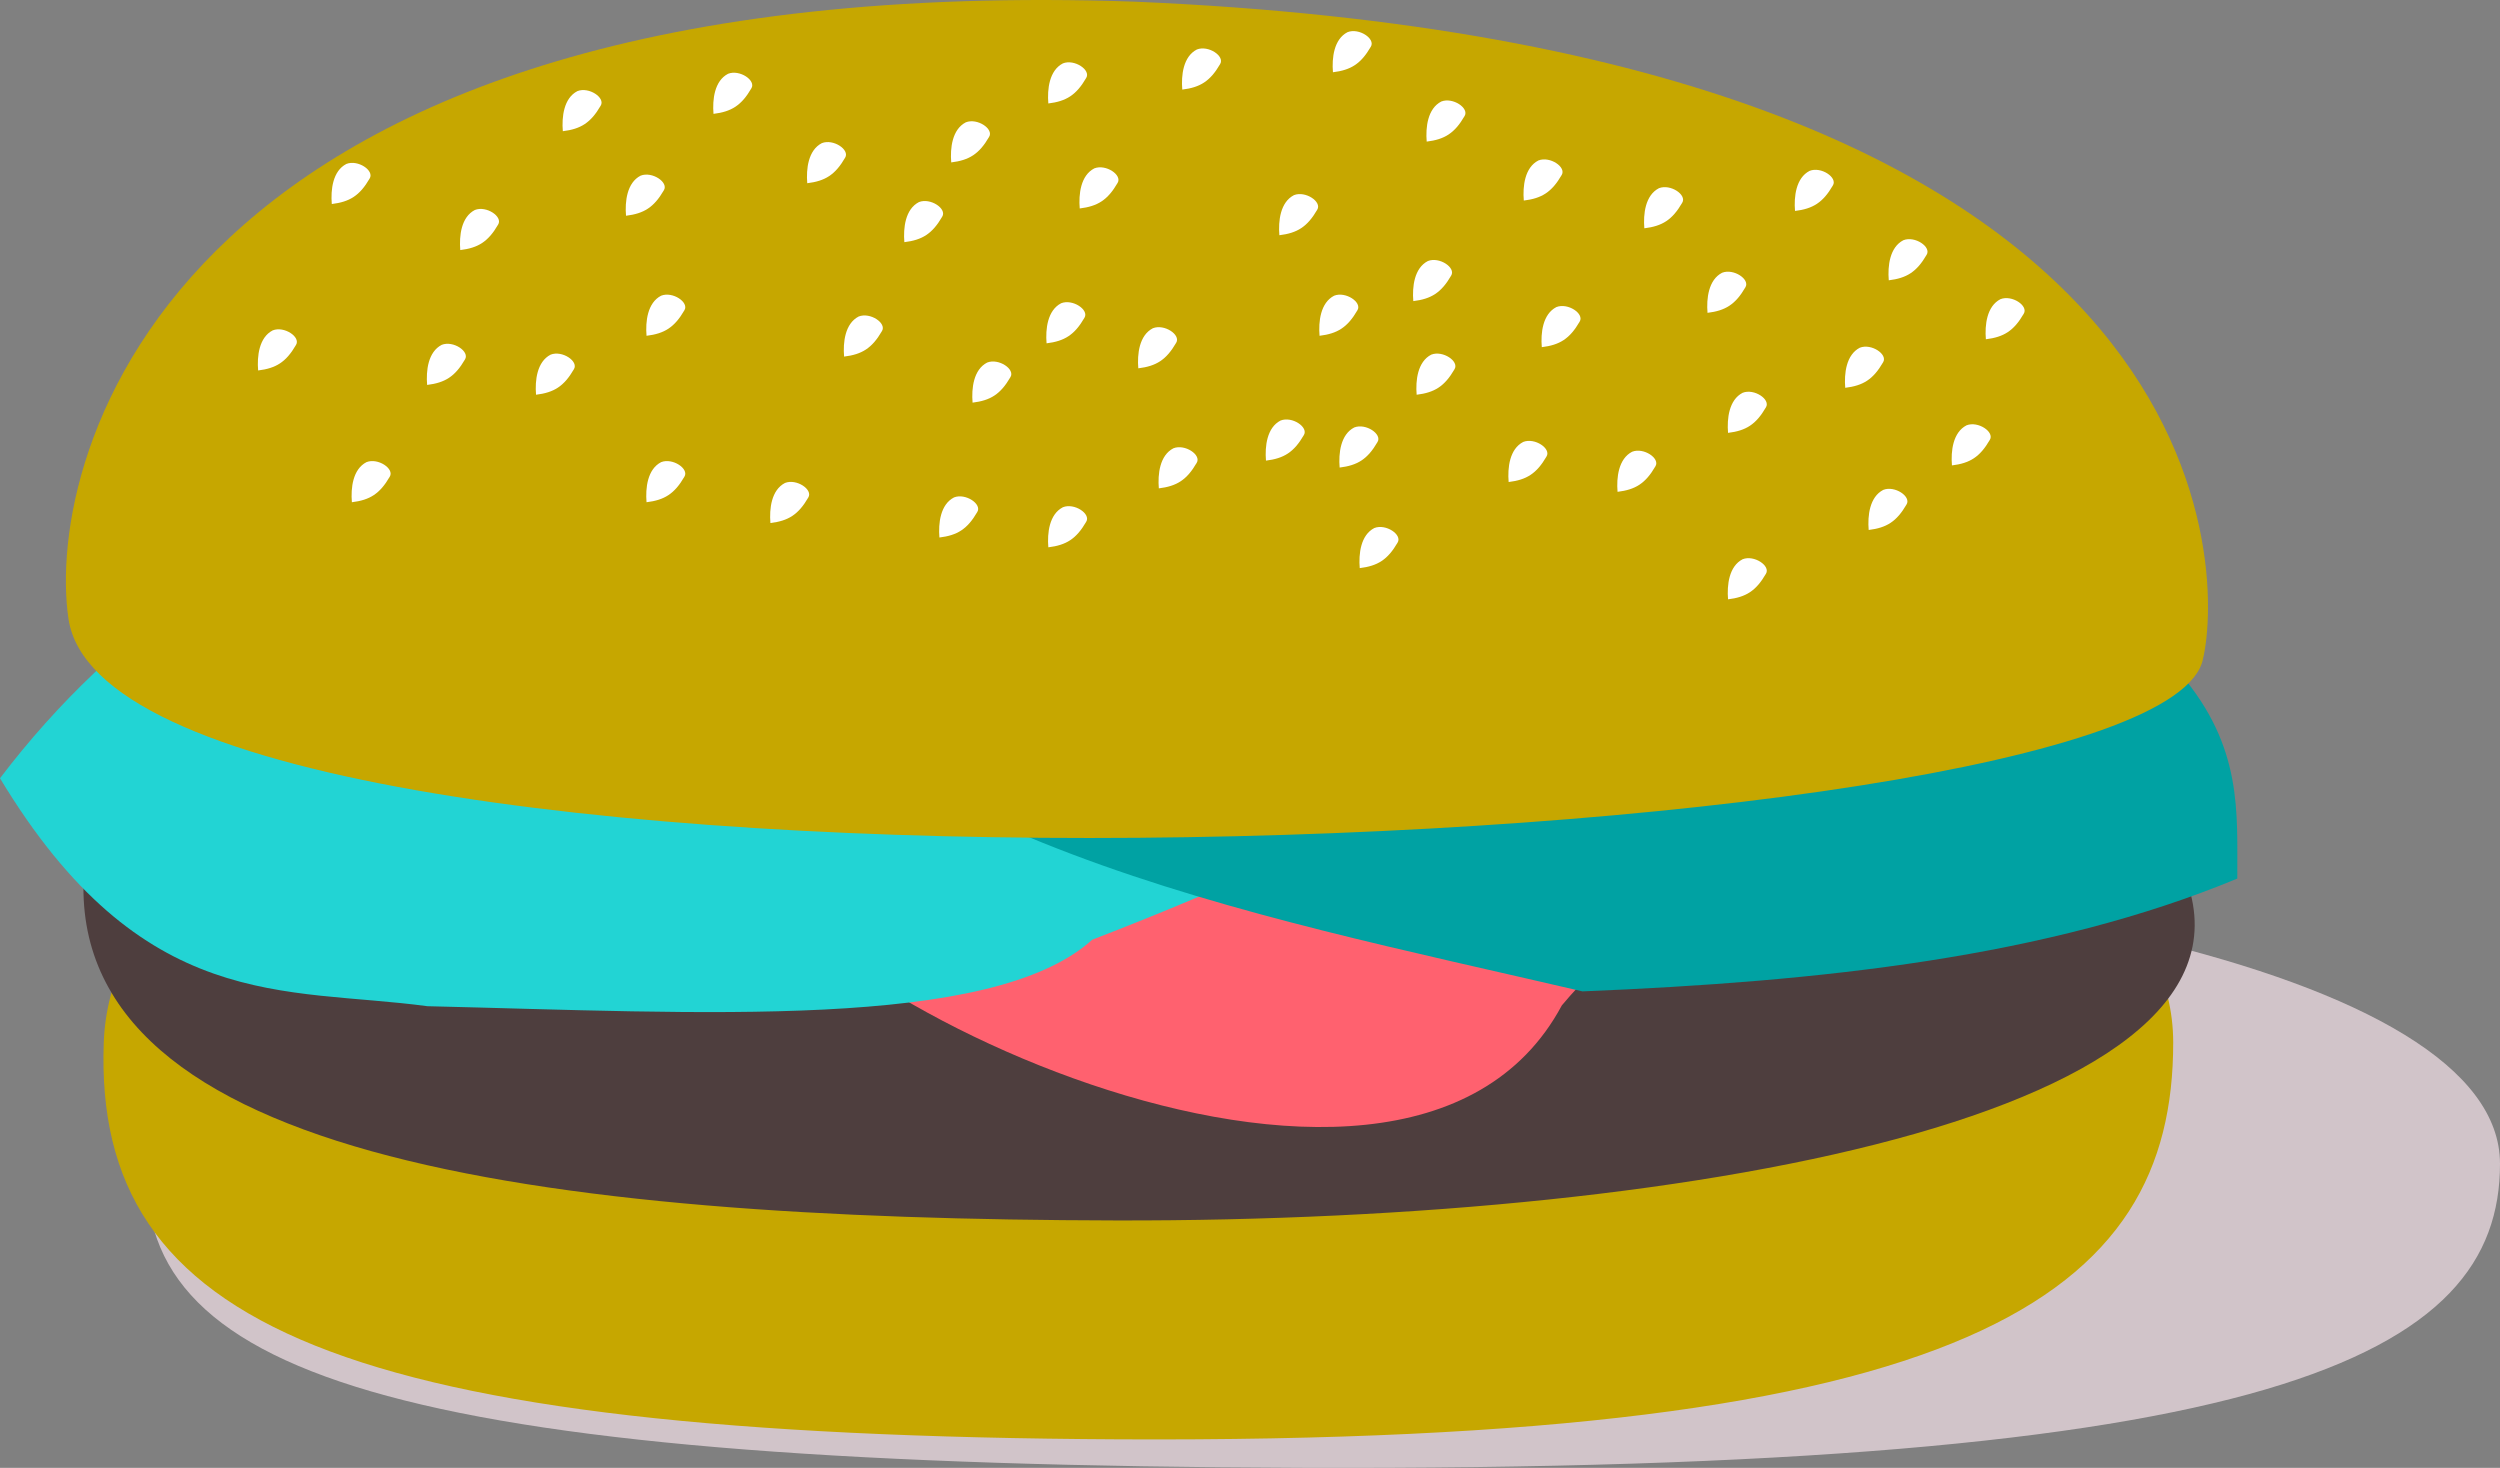 <?xml version="1.0" encoding="UTF-8" standalone="no"?>
<!-- Created with Inkscape (http://www.inkscape.org/) -->

<svg
   xmlns:dc="http://purl.org/dc/elements/1.1/"
   xmlns:cc="http://creativecommons.org/ns#"
   xmlns:rdf="http://www.w3.org/1999/02/22-rdf-syntax-ns#"
   xmlns:svg="http://www.w3.org/2000/svg"
   xmlns="http://www.w3.org/2000/svg"
   xmlns:sodipodi="http://sodipodi.sourceforge.net/DTD/sodipodi-0.dtd"
   xmlns:inkscape="http://www.inkscape.org/namespaces/inkscape"
   width="145.337mm"
   height="85.336mm"
   viewBox="0 0 514.973 302.372"
   id="svg6092"
   version="1.1"
   inkscape:version="0.91 r13725"
   sodipodi:docname="burger.svg">
  <rect x="0" y="0" width="514.973" height="302.372" fill="#808080" stroke="none"/>
  <defs
     id="defs6094" />
  <sodipodi:namedview
     id="base"
     pagecolor="#ffffff"
     bordercolor="#666666"
     borderopacity="1.0"
     inkscape:pageopacity="0.0"
     inkscape:pageshadow="2"
     inkscape:zoom="0.98994949"
     inkscape:cx="311.01817"
     inkscape:cy="265.44023"
     inkscape:document-units="px"
     inkscape:current-layer="layer1"
     showgrid="false"
     fit-margin-top="0"
     fit-margin-left="0"
     fit-margin-right="0"
     fit-margin-bottom="0"
     inkscape:window-width="1920"
     inkscape:window-height="1057"
     inkscape:window-x="-8"
     inkscape:window-y="-8"
     inkscape:window-maximized="1" />
  <g
     inkscape:label="Layer 1"
     inkscape:groupmode="layer"
     id="layer1"
     transform="translate(-818.299,-714.369)">
    <path
       style="opacity:1;fill:#d1c4c9;fill-opacity:1;stroke:none;stroke-width:1.961;stroke-miterlimit:4;stroke-dasharray:none;stroke-opacity:1"
       d="m 1333.272,954.079 c 0,39.771 -46.498,63.342 -246.925,62.648 -182.561,-0.632 -240.173,-17.95 -237.737,-62.648 2.166,-39.744 104.435,-62.703 238.27,-62.703 133.835,-10e-5 246.391,22.933 246.391,62.703 z"
       id="path18039-7-6"
       inkscape:connector-curvature="0"
       sodipodi:nodetypes="sssss" />
    <path
       sodipodi:nodetypes="sssss"
       inkscape:connector-curvature="0"
       id="path4373-6-4"
       d="m 1265.956,929.128 c 0,51.884 -40.897,82.635 -217.183,81.73 -160.572,-0.824 -211.244,-23.417 -209.102,-81.73 1.905,-51.849 91.856,-81.801 209.571,-81.801 117.715,-10e-5 216.714,29.917 216.714,81.801 z"
       style="opacity:1;fill:#c6a700;fill-opacity:1;stroke:none;stroke-width:1.961;stroke-miterlimit:4;stroke-dasharray:none;stroke-opacity:1" />
    <path
       sodipodi:nodetypes="sssss"
       inkscape:connector-curvature="0"
       id="path4375-2-8"
       d="m 1266.83,891.436 c 26.217,51.174 -97.248,74.589 -218.512,74.334 -119.239,-0.252 -219.397,-13.043 -212.497,-74.334 4.553,-40.441 96.485,-73.526 215.504,-73.526 119.02,0 196.276,35.993 215.504,73.526 z"
       style="opacity:1;fill:#4e3e3e;fill-opacity:1;stroke:none;stroke-width:1.961;stroke-miterlimit:4;stroke-dasharray:none;stroke-opacity:1" />
    <path
       style="fill:#ff616f;fill-opacity:1;fill-rule:evenodd;stroke:none;stroke-width:1px;stroke-linecap:butt;stroke-linejoin:miter;stroke-opacity:1"
       d="m 970.778,886.441 c -0.41,-28.354 45.249,-63.184 119.013,-56.594 68.543,20.127 87.001,-10.99 123.38,28.297 -3.97,60.706 -36.184,19.113 -73.154,63.331 -33.089,61.813 -169.238,-6.737 -169.238,-35.034 z"
       id="path16639-1-5"
       inkscape:connector-curvature="0"
       sodipodi:nodetypes="ccccc" />
    <path
       sodipodi:nodetypes="cccccc"
       inkscape:connector-curvature="0"
       id="path4377-4-3"
       d="m 1015.898,778.818 c -73.504,18.207 -149.311,32.269 -197.599,95.865 29.346,48.657 58.693,43 88.039,46.954 55.946,1.318 116.182,5.088 136.95,-13.695 116.699,-44.937 111.382,-73.958 111.516,-103.691 -40.137,-17.726 -88.417,-23.237 -138.906,-25.434 z"
       style="fill:#22d4d4;fill-opacity:1;fill-rule:evenodd;stroke:none;stroke-width:1px;stroke-linecap:butt;stroke-linejoin:miter;stroke-opacity:1" />
    <path
       style="fill:#00a2a3;fill-opacity:1;fill-rule:evenodd;stroke:none;stroke-width:1px;stroke-linecap:butt;stroke-linejoin:miter;stroke-opacity:1"
       d="m 1144.269,918.584 c -71.38,-16.634 -144.995,-29.482 -191.887,-87.585 28.498,-44.455 56.996,-39.286 85.494,-42.899 54.328,-1.204 112.823,-4.649 132.991,12.512 113.326,41.056 108.162,67.57 108.293,94.735 -38.976,16.195 -85.861,21.23 -134.891,23.237 z"
       id="path4379-5-8"
       inkscape:connector-curvature="0"
       sodipodi:nodetypes="cccccc" />
    <path
       sodipodi:nodetypes="cccc"
       inkscape:connector-curvature="0"
       id="path4387-4-2"
       d="m 832.397,841.788 c 9.7,66.463 431.492,51.205 439.704,8.253 4.206,-17.8 6.016,-125.681 -219.982,-135.325 -199.502,-7.009 -224.564,94.164 -219.722,127.072 z"
       style="fill:#c6a700;fill-opacity:1;fill-rule:evenodd;stroke:none;stroke-width:1px;stroke-linecap:butt;stroke-linejoin:miter;stroke-opacity:1" />
    <path
       sodipodi:nodetypes="cccc"
       inkscape:connector-curvature="0"
       id="path4389-3-2"
       d="m 909.287,785.402 c -2.819,1.45 -3.253,5.326 -3.005,8.26 3.692,-0.453 5.747,-1.715 7.801,-5.26 1.011,-1.621 -2.419,-3.938 -4.796,-3 z"
       style="fill:#ffffff;fill-opacity:1;fill-rule:evenodd;stroke:none;stroke-width:1px;stroke-linecap:butt;stroke-linejoin:miter;stroke-opacity:1" />
    <path
       style="fill:#ffffff;fill-opacity:1;fill-rule:evenodd;stroke:none;stroke-width:1px;stroke-linecap:butt;stroke-linejoin:miter;stroke-opacity:1"
       d="m 916.115,757.623 c -2.819,1.45 -3.253,5.326 -3.005,8.26 3.692,-0.453 5.747,-1.715 7.801,-5.26 1.011,-1.621 -2.419,-3.938 -4.796,-3 z"
       id="path4391-5-4"
       inkscape:connector-curvature="0"
       sodipodi:nodetypes="cccc" />
    <path
       sodipodi:nodetypes="cccc"
       inkscape:connector-curvature="0"
       id="path4393-7-8"
       d="m 950.255,750.552 c -2.819,1.45 -3.253,5.326 -3.005,8.26 3.692,-0.453 5.747,-1.715 7.801,-5.26 1.011,-1.621 -2.419,-3.938 -4.796,-3 z"
       style="fill:#ffffff;fill-opacity:1;fill-rule:evenodd;stroke:none;stroke-width:1px;stroke-linecap:butt;stroke-linejoin:miter;stroke-opacity:1" />
    <path
       style="fill:#ffffff;fill-opacity:1;fill-rule:evenodd;stroke:none;stroke-width:1px;stroke-linecap:butt;stroke-linejoin:miter;stroke-opacity:1"
       d="m 931.722,787.422 c -2.819,1.45 -3.253,5.326 -3.005,8.26 3.692,-0.453 5.747,-1.715 7.801,-5.26 1.011,-1.621 -2.419,-3.938 -4.796,-3 z"
       id="path4395-9-7"
       inkscape:connector-curvature="0"
       sodipodi:nodetypes="cccc" />
    <path
       sodipodi:nodetypes="cccc"
       inkscape:connector-curvature="0"
       id="path4397-4-6"
       d="m 954.483,775.279 c -2.819,1.45 -3.253,5.326 -3.005,8.26 3.692,-0.453 5.747,-1.715 7.801,-5.26 1.011,-1.621 -2.419,-3.938 -4.796,-3 z"
       style="fill:#ffffff;fill-opacity:1;fill-rule:evenodd;stroke:none;stroke-width:1px;stroke-linecap:butt;stroke-linejoin:miter;stroke-opacity:1" />
    <path
       style="fill:#ffffff;fill-opacity:1;fill-rule:evenodd;stroke:none;stroke-width:1px;stroke-linecap:butt;stroke-linejoin:miter;stroke-opacity:1"
       d="m 954.483,809.565 c -2.819,1.45 -3.253,5.326 -3.005,8.26 3.692,-0.453 5.747,-1.715 7.801,-5.26 1.011,-1.621 -2.419,-3.938 -4.796,-3 z"
       id="path4399-2-8"
       inkscape:connector-curvature="0"
       sodipodi:nodetypes="cccc" />
    <path
       sodipodi:nodetypes="cccc"
       inkscape:connector-curvature="0"
       id="path4401-8-4"
       d="m 1007.591,755.994 c -2.819,1.45 -3.253,5.326 -3.005,8.26 3.692,-0.453 5.747,-1.715 7.801,-5.26 1.011,-1.621 -2.419,-3.938 -4.796,-3 z"
       style="fill:#ffffff;fill-opacity:1;fill-rule:evenodd;stroke:none;stroke-width:1px;stroke-linecap:butt;stroke-linejoin:miter;stroke-opacity:1" />
    <path
       style="fill:#ffffff;fill-opacity:1;fill-rule:evenodd;stroke:none;stroke-width:1px;stroke-linecap:butt;stroke-linejoin:miter;stroke-opacity:1"
       d="m 987.589,743.851 c -2.819,1.45 -3.253,5.326 -3.005,8.26 3.692,-0.453 5.747,-1.715 7.801,-5.26 1.011,-1.621 -2.419,-3.938 -4.796,-3 z"
       id="path4403-9-9"
       inkscape:connector-curvature="0"
       sodipodi:nodetypes="cccc" />
    <path
       sodipodi:nodetypes="cccc"
       inkscape:connector-curvature="0"
       id="path4405-5-1"
       d="m 968.277,729.565 c -2.819,1.45 -3.253,5.326 -3.005,8.26 3.692,-0.453 5.747,-1.715 7.801,-5.26 1.011,-1.621 -2.419,-3.938 -4.796,-3 z"
       style="fill:#ffffff;fill-opacity:1;fill-rule:evenodd;stroke:none;stroke-width:1px;stroke-linecap:butt;stroke-linejoin:miter;stroke-opacity:1" />
    <path
       style="fill:#ffffff;fill-opacity:1;fill-rule:evenodd;stroke:none;stroke-width:1px;stroke-linecap:butt;stroke-linejoin:miter;stroke-opacity:1"
       d="m 937.239,733.137 c -2.819,1.45 -3.253,5.326 -3.005,8.26 3.692,-0.453 5.747,-1.715 7.801,-5.26 1.011,-1.621 -2.419,-3.938 -4.796,-3 z"
       id="path4407-4-8"
       inkscape:connector-curvature="0"
       sodipodi:nodetypes="cccc" />
    <path
       sodipodi:nodetypes="cccc"
       inkscape:connector-curvature="0"
       id="path4409-9-0"
       d="m 889.649,748.137 c -2.819,1.45 -3.253,5.326 -3.005,8.26 3.692,-0.453 5.747,-1.715 7.801,-5.26 1.011,-1.621 -2.419,-3.938 -4.796,-3 z"
       style="fill:#ffffff;fill-opacity:1;fill-rule:evenodd;stroke:none;stroke-width:1px;stroke-linecap:butt;stroke-linejoin:miter;stroke-opacity:1" />
    <path
       style="fill:#ffffff;fill-opacity:1;fill-rule:evenodd;stroke:none;stroke-width:1px;stroke-linecap:butt;stroke-linejoin:miter;stroke-opacity:1"
       d="m 874.475,782.422 c -2.819,1.45 -3.253,5.326 -3.005,8.26 3.692,-0.453 5.747,-1.715 7.801,-5.26 1.011,-1.621 -2.419,-3.938 -4.796,-3 z"
       id="path4411-0-9"
       inkscape:connector-curvature="0"
       sodipodi:nodetypes="cccc" />
    <path
       style="fill:#ffffff;fill-opacity:1;fill-rule:evenodd;stroke:none;stroke-width:1px;stroke-linecap:butt;stroke-linejoin:miter;stroke-opacity:1"
       d="m 1014.815,816.831 c -2.819,1.45 -3.253,5.326 -3.005,8.26 3.692,-0.453 5.747,-1.715 7.801,-5.26 1.011,-1.621 -2.419,-3.938 -4.796,-3 z"
       id="path4413-1-1"
       inkscape:connector-curvature="0"
       sodipodi:nodetypes="cccc" />
    <path
       sodipodi:nodetypes="cccc"
       inkscape:connector-curvature="0"
       id="path4415-9-4"
       d="m 1021.643,789.051 c -2.819,1.45 -3.253,5.326 -3.005,8.26 3.692,-0.453 5.747,-1.715 7.801,-5.26 1.011,-1.621 -2.419,-3.938 -4.796,-3 z"
       style="fill:#ffffff;fill-opacity:1;fill-rule:evenodd;stroke:none;stroke-width:1px;stroke-linecap:butt;stroke-linejoin:miter;stroke-opacity:1" />
    <path
       style="fill:#ffffff;fill-opacity:1;fill-rule:evenodd;stroke:none;stroke-width:1px;stroke-linecap:butt;stroke-linejoin:miter;stroke-opacity:1"
       d="m 1055.782,781.98 c -2.819,1.45 -3.253,5.326 -3.005,8.26 3.692,-0.453 5.747,-1.715 7.801,-5.26 1.011,-1.621 -2.419,-3.938 -4.796,-3 z"
       id="path4417-2-0"
       inkscape:connector-curvature="0"
       sodipodi:nodetypes="cccc" />
    <path
       sodipodi:nodetypes="cccc"
       inkscape:connector-curvature="0"
       id="path4419-4-5"
       d="m 1037.249,818.851 c -2.819,1.45 -3.253,5.326 -3.005,8.26 3.692,-0.453 5.747,-1.715 7.801,-5.26 1.011,-1.621 -2.419,-3.938 -4.796,-3 z"
       style="fill:#ffffff;fill-opacity:1;fill-rule:evenodd;stroke:none;stroke-width:1px;stroke-linecap:butt;stroke-linejoin:miter;stroke-opacity:1" />
    <path
       style="fill:#ffffff;fill-opacity:1;fill-rule:evenodd;stroke:none;stroke-width:1px;stroke-linecap:butt;stroke-linejoin:miter;stroke-opacity:1"
       d="m 1060.01,806.708 c -2.819,1.45 -3.253,5.326 -3.005,8.26 3.692,-0.453 5.747,-1.715 7.801,-5.26 1.011,-1.621 -2.419,-3.938 -4.796,-3 z"
       id="path4421-9-0"
       inkscape:connector-curvature="0"
       sodipodi:nodetypes="cccc" />
    <path
       sodipodi:nodetypes="cccc"
       inkscape:connector-curvature="0"
       id="path4423-0-8"
       d="m 1101.394,823.137 c -2.819,1.45 -3.253,5.326 -3.005,8.26 3.692,-0.453 5.747,-1.715 7.801,-5.26 1.011,-1.621 -2.419,-3.938 -4.796,-3 z"
       style="fill:#ffffff;fill-opacity:1;fill-rule:evenodd;stroke:none;stroke-width:1px;stroke-linecap:butt;stroke-linejoin:miter;stroke-opacity:1" />
    <path
       style="fill:#ffffff;fill-opacity:1;fill-rule:evenodd;stroke:none;stroke-width:1px;stroke-linecap:butt;stroke-linejoin:miter;stroke-opacity:1"
       d="m 1113.119,787.422 c -2.819,1.45 -3.253,5.326 -3.005,8.26 3.692,-0.453 5.747,-1.715 7.801,-5.26 1.011,-1.621 -2.419,-3.938 -4.796,-3 z"
       id="path4425-1-4"
       inkscape:connector-curvature="0"
       sodipodi:nodetypes="cccc" />
    <path
       sodipodi:nodetypes="cccc"
       inkscape:connector-curvature="0"
       id="path4427-3-0"
       d="m 1093.117,775.279 c -2.819,1.45 -3.253,5.326 -3.005,8.26 3.692,-0.453 5.747,-1.715 7.801,-5.26 1.011,-1.621 -2.419,-3.938 -4.796,-3 z"
       style="fill:#ffffff;fill-opacity:1;fill-rule:evenodd;stroke:none;stroke-width:1px;stroke-linecap:butt;stroke-linejoin:miter;stroke-opacity:1" />
    <path
       style="fill:#ffffff;fill-opacity:1;fill-rule:evenodd;stroke:none;stroke-width:1px;stroke-linecap:butt;stroke-linejoin:miter;stroke-opacity:1"
       d="m 1084.84,754.565 c -2.819,1.45 -3.253,5.326 -3.005,8.26 3.692,-0.453 5.747,-1.715 7.801,-5.26 1.011,-1.621 -2.419,-3.938 -4.796,-3 z"
       id="path4429-9-8"
       inkscape:connector-curvature="0"
       sodipodi:nodetypes="cccc" />
    <path
       sodipodi:nodetypes="cccc"
       inkscape:connector-curvature="0"
       id="path4431-8-5"
       d="m 1206.231,815.279 c -2.819,1.45 -3.253,5.326 -3.005,8.26 3.692,-0.453 5.747,-1.715 7.801,-5.26 1.011,-1.621 -2.419,-3.938 -4.796,-3 z"
       style="fill:#ffffff;fill-opacity:1;fill-rule:evenodd;stroke:none;stroke-width:1px;stroke-linecap:butt;stroke-linejoin:miter;stroke-opacity:1" />
    <path
       style="fill:#ffffff;fill-opacity:1;fill-rule:evenodd;stroke:none;stroke-width:1px;stroke-linecap:butt;stroke-linejoin:miter;stroke-opacity:1"
       d="m 995.176,779.565 c -2.819,1.45 -3.253,5.326 -3.005,8.26 3.692,-0.453 5.747,-1.715 7.801,-5.26 1.011,-1.621 -2.419,-3.938 -4.796,-3 z"
       id="path4433-1-9"
       inkscape:connector-curvature="0"
       sodipodi:nodetypes="cccc" />
    <path
       sodipodi:nodetypes="cccc"
       inkscape:connector-curvature="0"
       id="path4435-9-9"
       d="m 980.002,813.851 c -2.819,1.45 -3.253,5.326 -3.005,8.26 3.692,-0.453 5.747,-1.715 7.801,-5.26 1.011,-1.621 -2.419,-3.938 -4.796,-3 z"
       style="fill:#ffffff;fill-opacity:1;fill-rule:evenodd;stroke:none;stroke-width:1px;stroke-linecap:butt;stroke-linejoin:miter;stroke-opacity:1" />
    <path
       sodipodi:nodetypes="cccc"
       inkscape:connector-curvature="0"
       id="path4437-5-8"
       d="m 1132.068,805.402 c -2.819,1.45 -3.253,5.326 -3.005,8.26 3.692,-0.453 5.747,-1.715 7.801,-5.26 1.011,-1.621 -2.419,-3.938 -4.796,-3 z"
       style="fill:#ffffff;fill-opacity:1;fill-rule:evenodd;stroke:none;stroke-width:1px;stroke-linecap:butt;stroke-linejoin:miter;stroke-opacity:1" />
    <path
       style="fill:#ffffff;fill-opacity:1;fill-rule:evenodd;stroke:none;stroke-width:1px;stroke-linecap:butt;stroke-linejoin:miter;stroke-opacity:1"
       d="m 1138.896,777.623 c -2.819,1.45 -3.253,5.326 -3.005,8.26 3.692,-0.453 5.747,-1.715 7.801,-5.26 1.011,-1.621 -2.419,-3.938 -4.796,-3 z"
       id="path4439-1-1"
       inkscape:connector-curvature="0"
       sodipodi:nodetypes="cccc" />
    <path
       sodipodi:nodetypes="cccc"
       inkscape:connector-curvature="0"
       id="path4441-8-2"
       d="m 1173.035,770.552 c -2.819,1.45 -3.253,5.326 -3.005,8.26 3.692,-0.453 5.747,-1.715 7.801,-5.26 1.011,-1.621 -2.419,-3.938 -4.796,-3 z"
       style="fill:#ffffff;fill-opacity:1;fill-rule:evenodd;stroke:none;stroke-width:1px;stroke-linecap:butt;stroke-linejoin:miter;stroke-opacity:1" />
    <path
       style="fill:#ffffff;fill-opacity:1;fill-rule:evenodd;stroke:none;stroke-width:1px;stroke-linecap:butt;stroke-linejoin:miter;stroke-opacity:1"
       d="m 1154.502,807.422 c -2.819,1.45 -3.253,5.326 -3.005,8.26 3.692,-0.453 5.747,-1.715 7.801,-5.26 1.011,-1.621 -2.419,-3.938 -4.796,-3 z"
       id="path4443-0-7"
       inkscape:connector-curvature="0"
       sodipodi:nodetypes="cccc" />
    <path
       sodipodi:nodetypes="cccc"
       inkscape:connector-curvature="0"
       id="path4445-7-6"
       d="m 1177.263,795.279 c -2.819,1.45 -3.253,5.326 -3.005,8.26 3.692,-0.453 5.747,-1.715 7.801,-5.26 1.011,-1.621 -2.419,-3.938 -4.796,-3 z"
       style="fill:#ffffff;fill-opacity:1;fill-rule:evenodd;stroke:none;stroke-width:1px;stroke-linecap:butt;stroke-linejoin:miter;stroke-opacity:1" />
    <path
       style="fill:#ffffff;fill-opacity:1;fill-rule:evenodd;stroke:none;stroke-width:1px;stroke-linecap:butt;stroke-linejoin:miter;stroke-opacity:1"
       d="m 1177.263,829.565 c -2.819,1.45 -3.253,5.326 -3.005,8.26 3.692,-0.453 5.747,-1.715 7.801,-5.26 1.011,-1.621 -2.419,-3.938 -4.796,-3 z"
       id="path4447-6-7"
       inkscape:connector-curvature="0"
       sodipodi:nodetypes="cccc" />
    <path
       sodipodi:nodetypes="cccc"
       inkscape:connector-curvature="0"
       id="path4449-3-8"
       d="m 1230.372,775.994 c -2.819,1.45 -3.253,5.326 -3.005,8.26 3.692,-0.453 5.747,-1.715 7.801,-5.26 1.011,-1.621 -2.419,-3.938 -4.796,-3 z"
       style="fill:#ffffff;fill-opacity:1;fill-rule:evenodd;stroke:none;stroke-width:1px;stroke-linecap:butt;stroke-linejoin:miter;stroke-opacity:1" />
    <path
       style="fill:#ffffff;fill-opacity:1;fill-rule:evenodd;stroke:none;stroke-width:1px;stroke-linecap:butt;stroke-linejoin:miter;stroke-opacity:1"
       d="m 1210.37,763.851 c -2.819,1.45 -3.253,5.326 -3.005,8.26 3.692,-0.453 5.747,-1.715 7.801,-5.26 1.011,-1.621 -2.419,-3.938 -4.796,-3 z"
       id="path4451-2-0"
       inkscape:connector-curvature="0"
       sodipodi:nodetypes="cccc" />
    <path
       sodipodi:nodetypes="cccc"
       inkscape:connector-curvature="0"
       id="path4453-6-3"
       d="m 1191.057,749.565 c -2.819,1.45 -3.253,5.326 -3.005,8.26 3.692,-0.453 5.747,-1.715 7.801,-5.26 1.011,-1.621 -2.419,-3.938 -4.796,-3 z"
       style="fill:#ffffff;fill-opacity:1;fill-rule:evenodd;stroke:none;stroke-width:1px;stroke-linecap:butt;stroke-linejoin:miter;stroke-opacity:1" />
    <path
       style="fill:#ffffff;fill-opacity:1;fill-rule:evenodd;stroke:none;stroke-width:1px;stroke-linecap:butt;stroke-linejoin:miter;stroke-opacity:1"
       d="m 1160.02,753.137 c -2.819,1.45 -3.253,5.326 -3.005,8.26 3.692,-0.453 5.747,-1.715 7.801,-5.26 1.011,-1.621 -2.419,-3.938 -4.796,-3 z"
       id="path4455-4-6"
       inkscape:connector-curvature="0"
       sodipodi:nodetypes="cccc" />
    <path
       sodipodi:nodetypes="cccc"
       inkscape:connector-curvature="0"
       id="path4457-9-5"
       d="m 1112.429,768.137 c -2.819,1.45 -3.253,5.326 -3.005,8.26 3.692,-0.453 5.747,-1.715 7.801,-5.26 1.011,-1.621 -2.419,-3.938 -4.796,-3 z"
       style="fill:#ffffff;fill-opacity:1;fill-rule:evenodd;stroke:none;stroke-width:1px;stroke-linecap:butt;stroke-linejoin:miter;stroke-opacity:1" />
    <path
       style="fill:#ffffff;fill-opacity:1;fill-rule:evenodd;stroke:none;stroke-width:1px;stroke-linecap:butt;stroke-linejoin:miter;stroke-opacity:1"
       d="m 1097.255,802.422 c -2.819,1.45 -3.253,5.326 -3.005,8.26 3.692,-0.453 5.747,-1.715 7.801,-5.26 1.011,-1.621 -2.419,-3.938 -4.796,-3 z"
       id="path4459-3-6"
       inkscape:connector-curvature="0"
       sodipodi:nodetypes="cccc" />
    <path
       style="fill:#ffffff;fill-opacity:1;fill-rule:evenodd;stroke:none;stroke-width:1px;stroke-linecap:butt;stroke-linejoin:miter;stroke-opacity:1"
       d="m 1036.886,776.831 c -2.819,1.45 -3.253,5.326 -3.005,8.26 3.692,-0.453 5.747,-1.715 7.801,-5.26 1.011,-1.621 -2.419,-3.938 -4.796,-3 z"
       id="path4461-9-4"
       inkscape:connector-curvature="0"
       sodipodi:nodetypes="cccc" />
    <path
       sodipodi:nodetypes="cccc"
       inkscape:connector-curvature="0"
       id="path4463-7-5"
       d="m 1043.714,749.051 c -2.819,1.45 -3.253,5.326 -3.005,8.26 3.692,-0.453 5.747,-1.715 7.801,-5.26 1.011,-1.621 -2.419,-3.938 -4.796,-3 z"
       style="fill:#ffffff;fill-opacity:1;fill-rule:evenodd;stroke:none;stroke-width:1px;stroke-linecap:butt;stroke-linejoin:miter;stroke-opacity:1" />
    <path
       style="fill:#ffffff;fill-opacity:1;fill-rule:evenodd;stroke:none;stroke-width:1px;stroke-linecap:butt;stroke-linejoin:miter;stroke-opacity:1"
       d="m 1223.385,801.98 c -2.819,1.45 -3.253,5.326 -3.005,8.26 3.692,-0.453 5.747,-1.715 7.801,-5.26 1.011,-1.621 -2.419,-3.938 -4.796,-3 z"
       id="path4465-3-3"
       inkscape:connector-curvature="0"
       sodipodi:nodetypes="cccc" />
    <path
       sodipodi:nodetypes="cccc"
       inkscape:connector-curvature="0"
       id="path4467-7-2"
       d="m 1037.249,727.422 c -2.819,1.45 -3.253,5.326 -3.005,8.26 3.692,-0.453 5.747,-1.715 7.801,-5.26 1.011,-1.621 -2.419,-3.938 -4.796,-3 z"
       style="fill:#ffffff;fill-opacity:1;fill-rule:evenodd;stroke:none;stroke-width:1px;stroke-linecap:butt;stroke-linejoin:miter;stroke-opacity:1" />
    <path
       style="fill:#ffffff;fill-opacity:1;fill-rule:evenodd;stroke:none;stroke-width:1px;stroke-linecap:butt;stroke-linejoin:miter;stroke-opacity:1"
       d="m 1201.403,785.994 c -2.819,1.45 -3.253,5.326 -3.005,8.26 3.692,-0.453 5.747,-1.715 7.801,-5.26 1.011,-1.621 -2.419,-3.938 -4.796,-3 z"
       id="path4469-4-8"
       inkscape:connector-curvature="0"
       sodipodi:nodetypes="cccc" />
    <path
       sodipodi:nodetypes="cccc"
       inkscape:connector-curvature="0"
       id="path4471-7-6"
       d="m 1082.081,800.994 c -2.819,1.45 -3.253,5.326 -3.005,8.26 3.692,-0.453 5.747,-1.715 7.801,-5.26 1.011,-1.621 -2.419,-3.938 -4.796,-3 z"
       style="fill:#ffffff;fill-opacity:1;fill-rule:evenodd;stroke:none;stroke-width:1px;stroke-linecap:butt;stroke-linejoin:miter;stroke-opacity:1" />
    <path
       style="fill:#ffffff;fill-opacity:1;fill-rule:evenodd;stroke:none;stroke-width:1px;stroke-linecap:butt;stroke-linejoin:miter;stroke-opacity:1"
       d="m 1135.19,747.422 c -2.819,1.45 -3.253,5.326 -3.005,8.26 3.692,-0.453 5.747,-1.715 7.801,-5.26 1.011,-1.621 -2.419,-3.938 -4.796,-3 z"
       id="path4473-4-8"
       inkscape:connector-curvature="0"
       sodipodi:nodetypes="cccc" />
    <path
       sodipodi:nodetypes="cccc"
       inkscape:connector-curvature="0"
       id="path4475-6-4"
       d="m 1115.188,735.279 c -2.819,1.45 -3.253,5.326 -3.005,8.26 3.692,-0.453 5.747,-1.715 7.801,-5.26 1.011,-1.621 -2.419,-3.938 -4.796,-3 z"
       style="fill:#ffffff;fill-opacity:1;fill-rule:evenodd;stroke:none;stroke-width:1px;stroke-linecap:butt;stroke-linejoin:miter;stroke-opacity:1" />
    <path
       style="fill:#ffffff;fill-opacity:1;fill-rule:evenodd;stroke:none;stroke-width:1px;stroke-linecap:butt;stroke-linejoin:miter;stroke-opacity:1"
       d="m 1095.876,720.994 c -2.819,1.45 -3.253,5.326 -3.005,8.26 3.692,-0.453 5.747,-1.715 7.801,-5.26 1.011,-1.621 -2.419,-3.938 -4.796,-3 z"
       id="path4477-2-9"
       inkscape:connector-curvature="0"
       sodipodi:nodetypes="cccc" />
    <path
       sodipodi:nodetypes="cccc"
       inkscape:connector-curvature="0"
       id="path4480-9-6"
       d="m 1064.838,724.565 c -2.819,1.45 -3.253,5.326 -3.005,8.26 3.692,-0.453 5.747,-1.715 7.801,-5.26 1.011,-1.621 -2.419,-3.938 -4.796,-3 z"
       style="fill:#ffffff;fill-opacity:1;fill-rule:evenodd;stroke:none;stroke-width:1px;stroke-linecap:butt;stroke-linejoin:miter;stroke-opacity:1" />
    <path
       style="fill:#ffffff;fill-opacity:1;fill-rule:evenodd;stroke:none;stroke-width:1px;stroke-linecap:butt;stroke-linejoin:miter;stroke-opacity:1"
       d="m 1017.247,739.565 c -2.819,1.45 -3.253,5.326 -3.005,8.26 3.692,-0.453 5.747,-1.715 7.801,-5.26 1.011,-1.621 -2.419,-3.938 -4.796,-3 z"
       id="path4482-0-4"
       inkscape:connector-curvature="0"
       sodipodi:nodetypes="cccc" />
    <path
       sodipodi:nodetypes="cccc"
       inkscape:connector-curvature="0"
       id="path4484-4-8"
       d="m 893.787,809.565 c -2.819,1.45 -3.253,5.326 -3.005,8.26 3.692,-0.453 5.747,-1.715 7.801,-5.26 1.011,-1.621 -2.419,-3.938 -4.796,-3 z"
       style="fill:#ffffff;fill-opacity:1;fill-rule:evenodd;stroke:none;stroke-width:1px;stroke-linecap:butt;stroke-linejoin:miter;stroke-opacity:1" />
  </g>
</svg>
